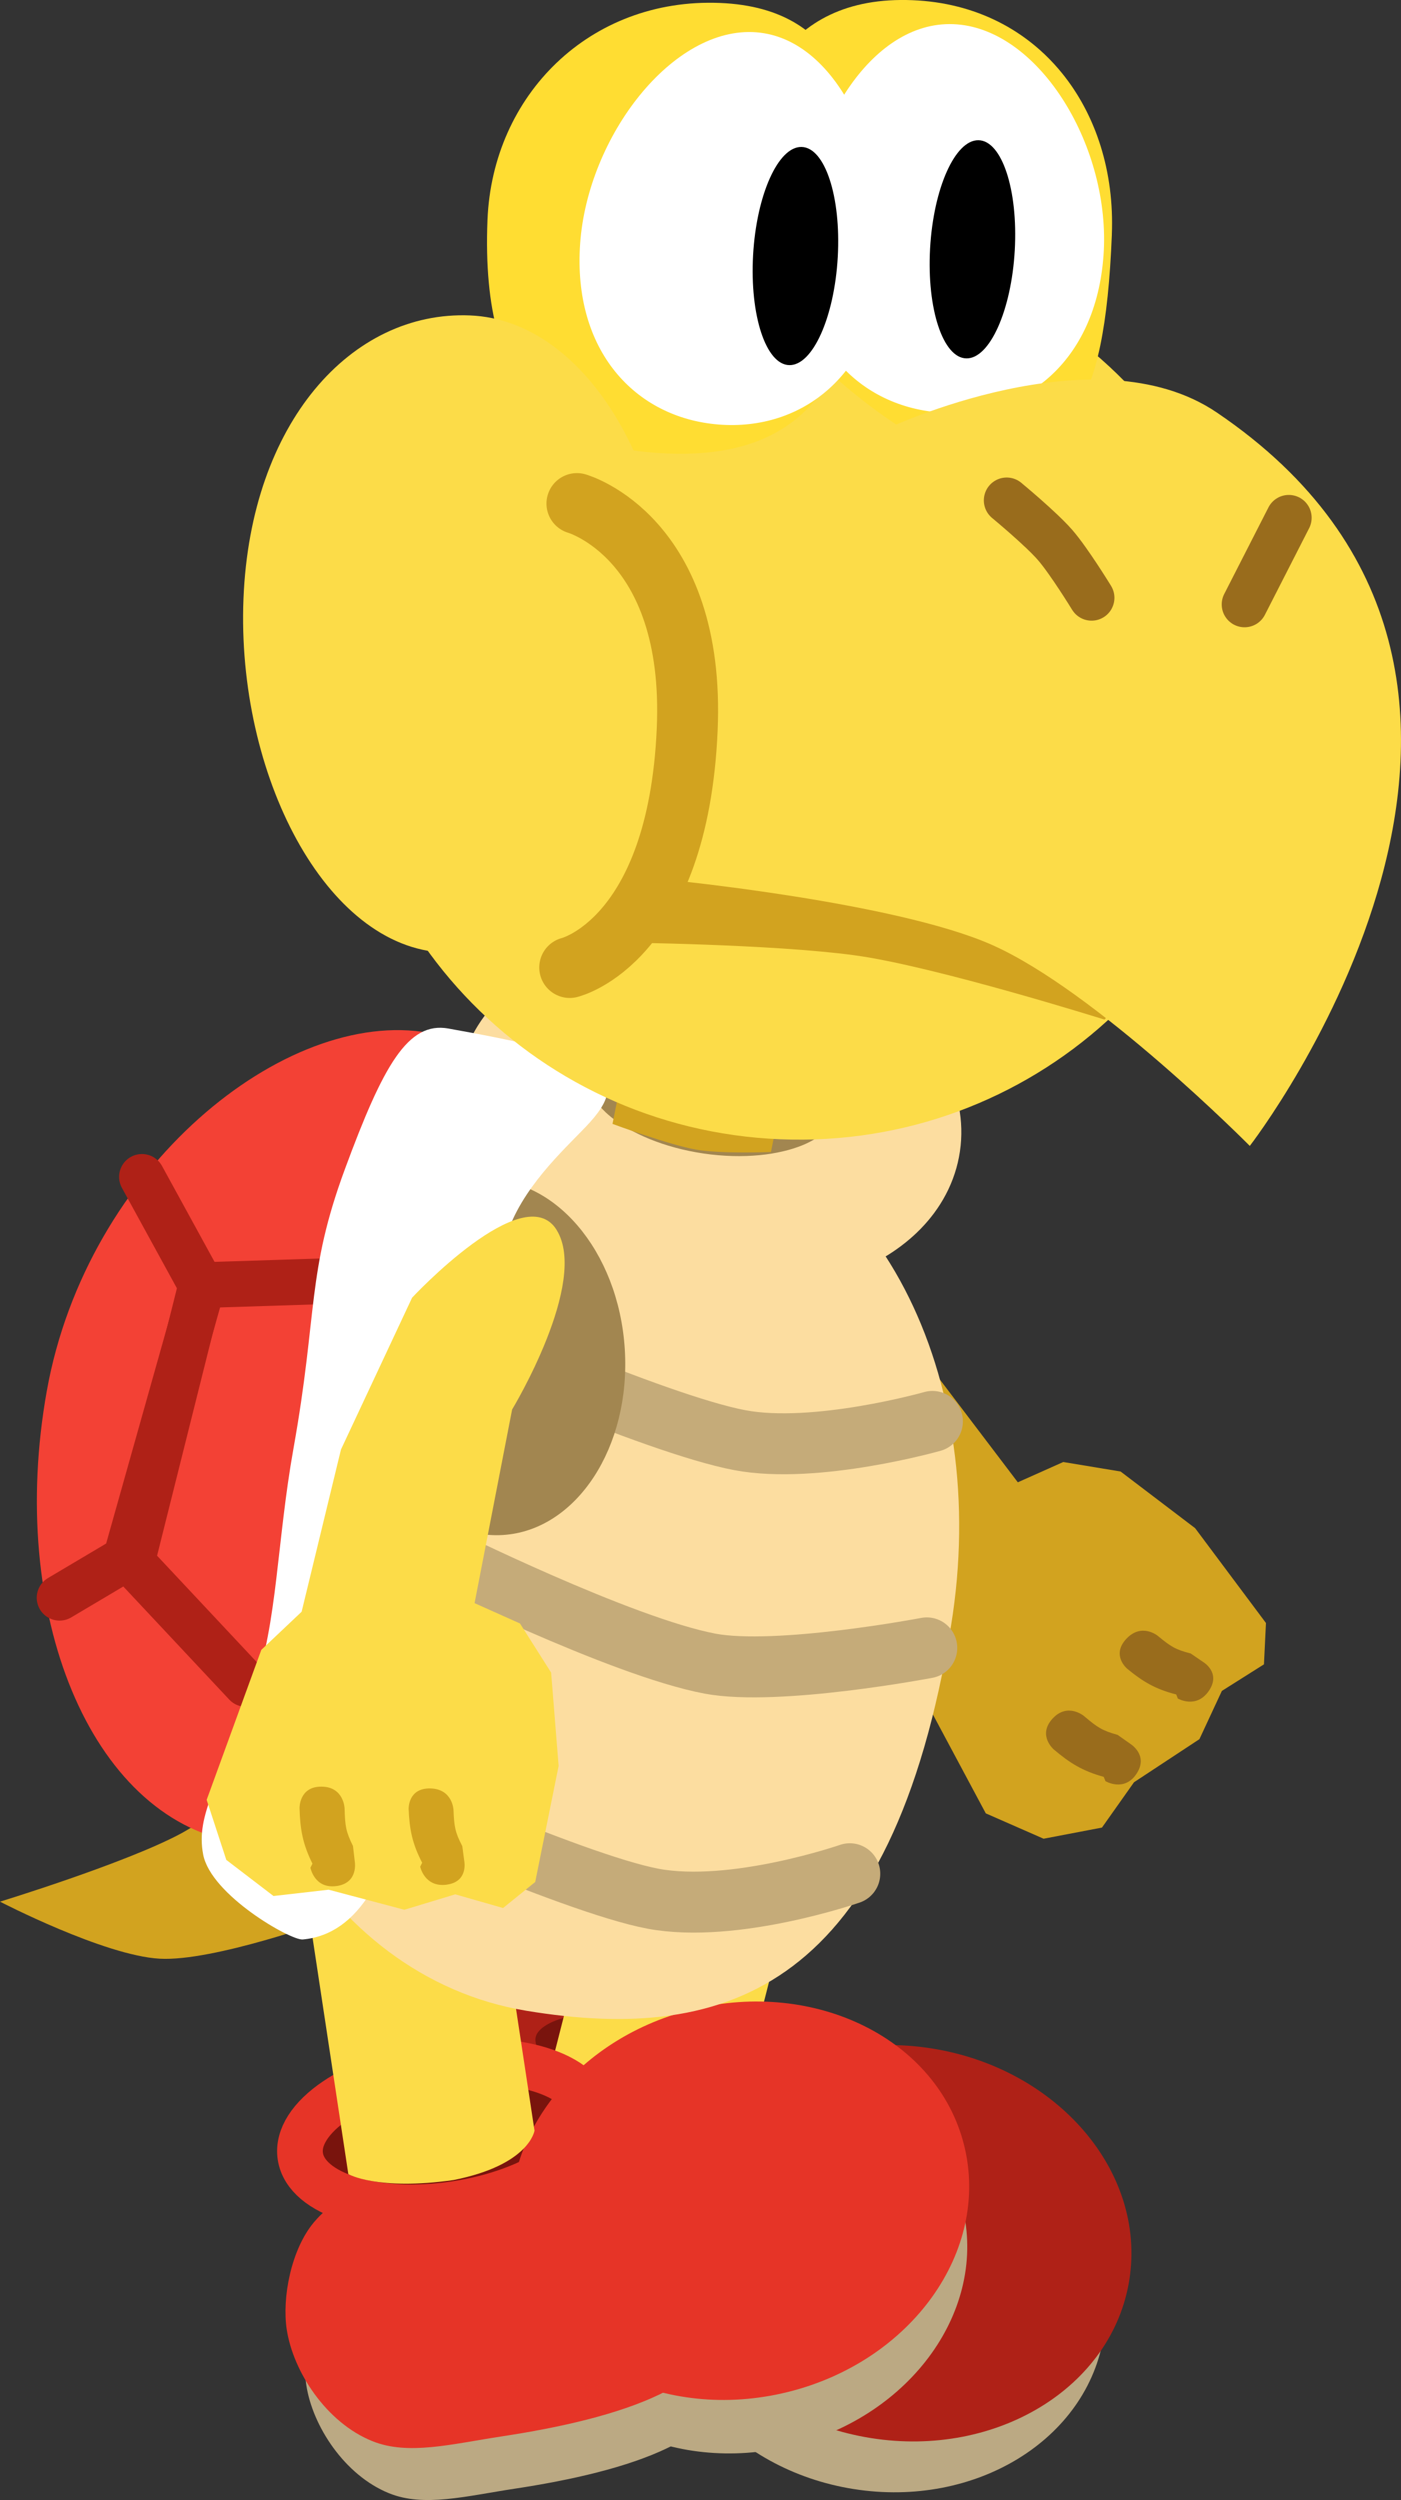 <svg version="1.1" xmlns="http://www.w3.org/2000/svg" xmlns:xlink="http://www.w3.org/1999/xlink" width="46.003" height="82.033" viewBox="0,0,46.003,82.033"><rect x="0" y="0" width="46.003" height="82.033" fill="#333333" stroke="none"/><g transform="translate(-218.502,-139.904)"><g data-paper-data="{&quot;isPaintingLayer&quot;:true}" fill-rule="nonzero" stroke-linejoin="miter" stroke-miterlimit="10" stroke-dasharray="" stroke-dashoffset="0" style="mix-blend-mode: normal"><g data-paper-data="{&quot;index&quot;:null}" stroke-linecap="butt"><g fill="#bba983" stroke="none" stroke-width="0"><path d="M245.638,218.33c-0.597,2.348 -4.413,1.926 -8.027,1.007c-1.587,-0.404 -2.989,-0.597 -3.863,-1.469c-1.117,-1.114 -1.456,-3.009 -1.121,-4.326c0.251,-0.988 1.119,-2.29 2.127,-2.802c1.387,-0.705 3.156,-0.381 5.02,0.093c3.217,0.818 6.461,5.149 5.864,7.497z"/><path d="M240.243,214.237c0.533,-3.419 4.212,-5.677 8.217,-5.043c4.005,0.634 6.821,3.921 6.288,7.34c-0.533,3.419 -4.212,5.677 -8.217,5.043c-4.005,-0.634 -6.821,-3.921 -6.288,-7.34z"/></g><g><path d="M246.181,216.552c-0.617,2.425 -4.557,1.989 -8.289,1.04c-1.639,-0.417 -3.086,-0.616 -3.988,-1.517c-1.153,-1.151 -1.503,-3.107 -1.157,-4.467c0.26,-1.02 1.156,-2.365 2.196,-2.894c1.432,-0.728 3.259,-0.393 5.183,0.096c3.322,0.845 6.672,5.317 6.055,7.741z" fill="#af2117" stroke="none" stroke-width="0"/><path d="M244.687,208.922c-0.315,1.237 -2.656,1.709 -5.229,1.055c-2.573,-0.655 -4.404,-2.188 -4.09,-3.425c0.315,-1.237 2.656,-1.709 5.229,-1.055c2.573,0.655 4.404,2.188 4.09,3.425z" fill="#79140d" stroke="#af2117" stroke-width="1.5"/><path d="M240.61,212.326c0.55,-3.531 4.349,-5.862 8.485,-5.207c4.136,0.655 7.043,4.048 6.492,7.579c-0.55,3.531 -4.349,5.862 -8.485,5.207c-4.136,-0.655 -7.043,-4.048 -6.492,-7.579z" fill="#af2117" stroke="none" stroke-width="0"/></g><path d="M236.568,207.827l3.757,-14.768l6.058,1.541l-3.604,14.167c0,0 -0.825,1.009 -3.167,0.516c-1.797,-0.415 -3.044,-1.456 -3.044,-1.456z" fill="#fcdc48" stroke="none" stroke-width="0"/></g><path d="M223.746,204.175c-1.829,-0.102 -5.244,-1.872 -5.244,-1.872c0,0 4.081,-1.249 5.907,-2.217c1.47,-0.78 4.214,-3.15 4.214,-3.15l0.66,5.97c0,0 -3.775,1.367 -5.537,1.269z" fill="#d2a31f" stroke="#000000" stroke-width="0" stroke-linecap="round"/><g data-paper-data="{&quot;index&quot;:null}" stroke-linecap="butt"><g fill="#bba983" stroke="none" stroke-width="0"><path d="M242.408,217.513c0.364,2.396 -3.315,3.492 -7.002,4.052c-1.619,0.246 -2.985,0.614 -4.13,0.15c-1.462,-0.592 -2.512,-2.205 -2.716,-3.549c-0.153,-1.008 0.14,-2.545 0.868,-3.409c1.003,-1.19 2.759,-1.579 4.66,-1.868c3.282,-0.498 7.956,2.228 8.32,4.624z"/><path d="M235.845,215.842c-0.84,-3.357 1.67,-6.869 5.607,-7.844c3.936,-0.975 7.809,0.957 8.649,4.314c0.84,3.357 -1.67,6.869 -5.607,7.844c-3.936,0.975 -7.809,-0.957 -8.649,-4.314z"/></g><g><path d="M242.216,215.664c0.376,2.474 -3.423,3.606 -7.23,4.184c-1.672,0.254 -3.082,0.634 -4.264,0.155c-1.51,-0.611 -2.594,-2.277 -2.805,-3.664c-0.158,-1.041 0.144,-2.628 0.897,-3.52c1.036,-1.228 2.849,-1.631 4.812,-1.929c3.389,-0.515 8.215,2.3 8.591,4.774z" fill="#e63427" stroke="none" stroke-width="0"/><path d="M237.87,209.216c0.192,1.262 -1.781,2.608 -4.406,3.007c-2.625,0.399 -4.909,-0.301 -5.1,-1.563c-0.192,-1.262 1.781,-2.608 4.406,-3.007c2.625,-0.399 4.909,0.301 5.1,1.563z" fill="#79140d" stroke="#e63427" stroke-width="1.5"/><path d="M235.44,213.939c-0.867,-3.467 1.724,-7.093 5.789,-8.099c4.065,-1.006 8.063,0.988 8.93,4.454c0.867,3.467 -1.724,7.093 -5.789,8.099c-4.065,1.006 -8.063,-0.988 -8.93,-4.454z" fill="#e63427" stroke="none" stroke-width="0"/></g><path d="M227.677,196.302l6.181,-0.939l2.195,14.453c0,0 -0.158,1.127 -2.664,1.622c-2.492,0.355 -3.449,-0.194 -3.449,-0.194z" fill="#fcdc48" stroke="none" stroke-width="0"/></g><g data-paper-data="{&quot;index&quot;:null}"><path d="M244.59,178.37c1.991,0.341 3.42,5.018 3.42,5.018l3.913,5.155l1.492,-0.666l1.883,0.312l2.447,1.859l2.326,3.112l-0.066,1.356l-1.382,0.872l-0.737,1.583l-2.148,1.414l-1.052,1.487l-1.917,0.366l-1.898,-0.832l-2.472,-4.618l-0.051,-1.821l-3.105,-4.511l-2.157,-5.064c0,0 -0.489,-5.361 1.502,-5.02z" data-paper-data="{&quot;origPos&quot;:null}" fill="#d2a31f" stroke="#000000" stroke-width="0" stroke-linecap="round"/><path d="M255.821,198.107c-0.408,0.612 -1.021,0.241 -1.021,0.241l-0.056,-0.14c-0.693,-0.191 -1.112,-0.451 -1.639,-0.898c0,0 -0.543,-0.46 -0.046,-1.008c0.497,-0.548 1.04,-0.087 1.04,-0.087c0.435,0.369 0.592,0.475 1.1,0.615l0.417,0.294c0,0 0.612,0.371 0.204,0.983z" data-paper-data="{&quot;origPos&quot;:null}" fill="#996c1c" stroke="none" stroke-width="0.5" stroke-linecap="butt"/><path d="M258.194,195.389c-0.414,0.6 -1.016,0.25 -1.016,0.25l-0.054,-0.135c-0.684,-0.174 -1.096,-0.42 -1.611,-0.845c0,0 -0.531,-0.438 -0.029,-0.978c0.502,-0.539 1.033,-0.101 1.033,-0.101c0.426,0.351 0.579,0.452 1.081,0.579l0.409,0.279c0,0 0.601,0.35 0.187,0.951z" data-paper-data="{&quot;origPos&quot;:null}" fill="#996c1c" stroke="none" stroke-width="0.5" stroke-linecap="butt"/></g><g><path d="M226.138,189.14c1.35,-8.14 7.853,-13.843 14.527,-12.737c6.673,1.106 10.395,8.701 9.065,16.844c-1.933,11.838 -7.278,13.741 -13.952,12.635c-6.673,-1.106 -10.989,-8.602 -9.64,-16.743z" fill="#fcdda0" stroke="#00beff" stroke-width="0" stroke-linecap="butt"/><path d="M249.119,186.545c0,0 -3.826,1.086 -6.321,0.616c-2.816,-0.53 -9.731,-3.637 -9.731,-3.637" fill="none" stroke="#c5ab79" stroke-width="2" stroke-linecap="round"/><path d="M247.796,177.358c-0.284,1.935 -3.203,3.109 -6.519,2.622c-3.317,-0.487 -5.775,-2.45 -5.491,-4.384c0.284,-1.935 3.203,-3.109 6.519,-2.622c3.317,0.487 5.775,2.45 5.491,4.384z" fill="#a28650" stroke="#fcdda0" stroke-width="4.5" stroke-linecap="butt"/><path d="M248.934,193.976c0,0 -4.905,0.933 -7.117,0.517c-2.933,-0.552 -8.936,-3.538 -8.936,-3.538" fill="none" stroke="#c5ab79" stroke-width="2" stroke-linecap="round"/><path d="M238.614,176.782l1.054,-5.262l5.203,0.923l-1.054,5.262c0,0 -1.646,0.066 -2.457,-0.078c-0.912,-0.162 -2.746,-0.845 -2.746,-0.845z" fill="#d2a31f" stroke="none" stroke-width="0" stroke-linecap="butt"/><path d="M230.277,184.725c-0.206,-3.218 1.584,-5.952 3.997,-6.107c2.414,-0.154 4.537,2.329 4.743,5.547c0.206,3.218 -1.584,5.952 -3.997,6.107c-2.414,0.154 -4.537,-2.329 -4.743,-5.547z" fill="#a28650" stroke="none" stroke-width="NaN" stroke-linecap="butt"/><path d="M246.406,201.387c0,0 -3.806,1.319 -6.464,0.819c-2.692,-0.507 -9.908,-3.784 -9.908,-3.784" fill="none" stroke="#c5ab79" stroke-width="2" stroke-linecap="round"/><path d="M233.555,188.557c-1.312,7.331 -2.633,12.632 -7.35,11.788c-4.717,-0.844 -7.478,-7.471 -6.166,-14.801c1.312,-7.331 7.827,-12.594 12.544,-11.75c4.717,0.844 2.283,7.433 0.972,14.764z" fill="#f34135" stroke="#000000" stroke-width="0" stroke-linecap="butt"/><g fill="none" stroke="#af2117" stroke-width="1.5" stroke-linecap="round"><path d="M223.163,178.521l1.977,3.607l-2.512,8.916l-2.17,1.287" data-paper-data="{&quot;origPos&quot;:null}"/><path d="M226.577,195.16l-3.744,-3.994l2.277,-9.092l4.082,-0.13" data-paper-data="{&quot;origPos&quot;:null}"/></g><path d="M233.514,188.47c-1.235,6.905 -1.276,14.726 -5.072,15.074c-0.392,0.036 -3.012,-1.456 -3.268,-2.784c-0.256,-1.328 0.531,-2.309 1.674,-5.47c0.761,-2.106 0.745,-4.808 1.29,-7.854c0.804,-4.492 0.429,-5.754 1.688,-9.166c1.259,-3.412 2.071,-4.855 3.399,-4.617c4.717,0.844 6.18,1.391 4.638,3.088c-0.65,0.715 -2.041,1.907 -2.638,3.447c-1.378,3.559 -1.71,8.281 -1.71,8.281z" fill="#ffffff" stroke="none" stroke-width="0" stroke-linecap="butt"/></g><g><path d="M236.777,180.26c1.074,1.712 -1.459,5.894 -1.459,5.894l-1.233,6.354l1.491,0.667l1.023,1.612l0.246,3.063l-0.769,3.808l-1.055,0.854l-1.571,-0.449l-1.671,0.506l-2.486,-0.658l-1.81,0.207l-1.55,-1.185l-0.645,-1.97l1.794,-4.921l1.324,-1.252l1.292,-5.322l2.336,-4.984c0,0 3.67,-3.939 4.743,-2.227z" data-paper-data="{&quot;origPos&quot;:null}" fill="#fcdc48" stroke="#000000" stroke-width="0" stroke-linecap="round"/><path d="M229.555,201.79c-0.728,0.104 -0.86,-0.6 -0.86,-0.6l0.066,-0.135c-0.32,-0.643 -0.405,-1.13 -0.423,-1.82c0,0 -0.019,-0.712 0.721,-0.706c0.74,0.005 0.758,0.717 0.758,0.717c0.015,0.571 0.041,0.758 0.275,1.23l0.059,0.507c0,0 0.132,0.704 -0.596,0.808z" data-paper-data="{&quot;origPos&quot;:null}" fill="#d2a31f" stroke="none" stroke-width="0.5" stroke-linecap="butt"/><path d="M233.163,201.747c-0.724,0.091 -0.863,-0.591 -0.863,-0.591l0.064,-0.13c-0.326,-0.626 -0.417,-1.097 -0.444,-1.764c0,0 -0.027,-0.688 0.709,-0.674c0.736,0.014 0.764,0.702 0.764,0.702c0.022,0.552 0.05,0.733 0.289,1.192l0.065,0.491c0,0 0.14,0.682 -0.584,0.773z" data-paper-data="{&quot;origPos&quot;:null}" fill="#d2a31f" stroke="none" stroke-width="0.5" stroke-linecap="butt"/></g><g><g stroke-width="0"><path d="M259.625,163.223c-0.327,8.1 -7.268,14.397 -15.502,14.064c-8.234,-0.333 -14.644,-7.169 -14.317,-15.269c0.327,-8.1 7.268,-14.397 15.502,-14.064c8.234,0.333 14.644,7.169 14.317,15.269z" fill="#fcdc48" stroke="none" stroke-linecap="butt"/><path d="M246.906,147.62c-0.239,5.918 -3.075,7.302 -6.498,7.164c-3.423,-0.138 -6.143,-1.625 -5.899,-7.665c0.165,-4.095 3.358,-7.291 7.633,-7.118c4.153,0.168 4.93,3.524 4.765,7.619z" fill="#ffdd32" stroke="#ff0000" stroke-linecap="butt"/><path d="M255.011,147.601c-0.239,5.918 -1.454,7.368 -4.878,7.229c-1.713,-0.069 -7.642,-4.713 -7.52,-7.73c0.165,-4.095 1.576,-7.363 5.85,-7.19c4.153,0.168 6.713,3.596 6.547,7.691z" fill="#ffdd32" stroke="#ff0000" stroke-linecap="butt"/><path d="M240.547,161.343c-0.233,5.773 -3.564,9.974 -7.458,9.817c-3.893,-0.157 -6.825,-5.843 -6.592,-11.616c0.233,-5.773 3.543,-9.447 7.436,-9.29c3.893,0.157 6.846,5.316 6.613,11.089z" fill="#fcdc48" stroke="#d2a31f" stroke-linecap="butt"/><path d="M247.491,148.678c-0.251,3.513 -2.647,5.374 -5.392,5.156c-2.745,-0.218 -4.798,-2.432 -4.547,-5.944c0.251,-3.513 3.043,-7.143 5.788,-6.926c2.745,0.218 4.402,4.201 4.151,7.714z" fill="#ffffff" stroke="none" stroke-linecap="butt"/><path d="M254.737,148.282c-0.251,3.513 -2.647,5.374 -5.392,5.156c-2.745,-0.218 -4.798,-2.432 -4.547,-5.944c0.251,-3.513 2.388,-7.007 5.133,-6.79c2.745,0.218 5.057,4.065 4.806,7.578z" fill="#ffffff" stroke="none" stroke-linecap="butt"/><path d="M246.011,148.333c-0.111,1.977 -0.823,3.567 -1.591,3.552c-0.768,-0.015 -1.3,-1.63 -1.19,-3.607c0.111,-1.977 0.823,-3.567 1.591,-3.552c0.768,0.015 1.3,1.63 1.19,3.607z" fill="#000000" stroke="none" stroke-linecap="butt"/><path d="M251.823,148.112c-0.111,1.977 -0.823,3.567 -1.591,3.552c-0.768,-0.015 -1.3,-1.63 -1.19,-3.607c0.111,-1.977 0.823,-3.567 1.591,-3.552c0.768,0.015 1.3,1.63 1.19,3.607z" fill="#000000" stroke="none" stroke-linecap="butt"/><path d="M239.131,170.009l3.069,-3.633l15.278,4.096l-2.71,2.888c0,0 -5.591,-1.755 -8.198,-2.109c-2.737,-0.372 -7.751,-0.42 -7.751,-0.42z" fill="#d2a31f" stroke="#d2a31f" stroke-linecap="round"/></g><g stroke-linecap="round"><path d="M247.62,153.973c0,0 6.832,-3.242 10.833,-0.536c12.95,8.757 1.087,24.068 1.087,24.068c0,0 -5.042,-5.089 -8.486,-6.605c-3.164,-1.393 -10.553,-2.118 -10.553,-2.118" fill="#fcdc48" stroke="#d2a31f" stroke-width="0"/><path d="M251.557,156.323c0,0 1.118,0.923 1.585,1.458c0.463,0.53 1.203,1.739 1.203,1.739" fill="none" stroke="#996c1c" stroke-width="1.5"/><path d="M260.821,156.894l-1.453,2.843" data-paper-data="{&quot;index&quot;:null}" fill="none" stroke="#996c1c" stroke-width="1.5"/><path d="M237.446,156.428c0,0 3.896,1.096 3.621,7.409c-0.303,6.965 -3.858,7.813 -3.858,7.813" fill="none" stroke="#d2a31f" stroke-width="2"/></g></g></g></g></svg>
